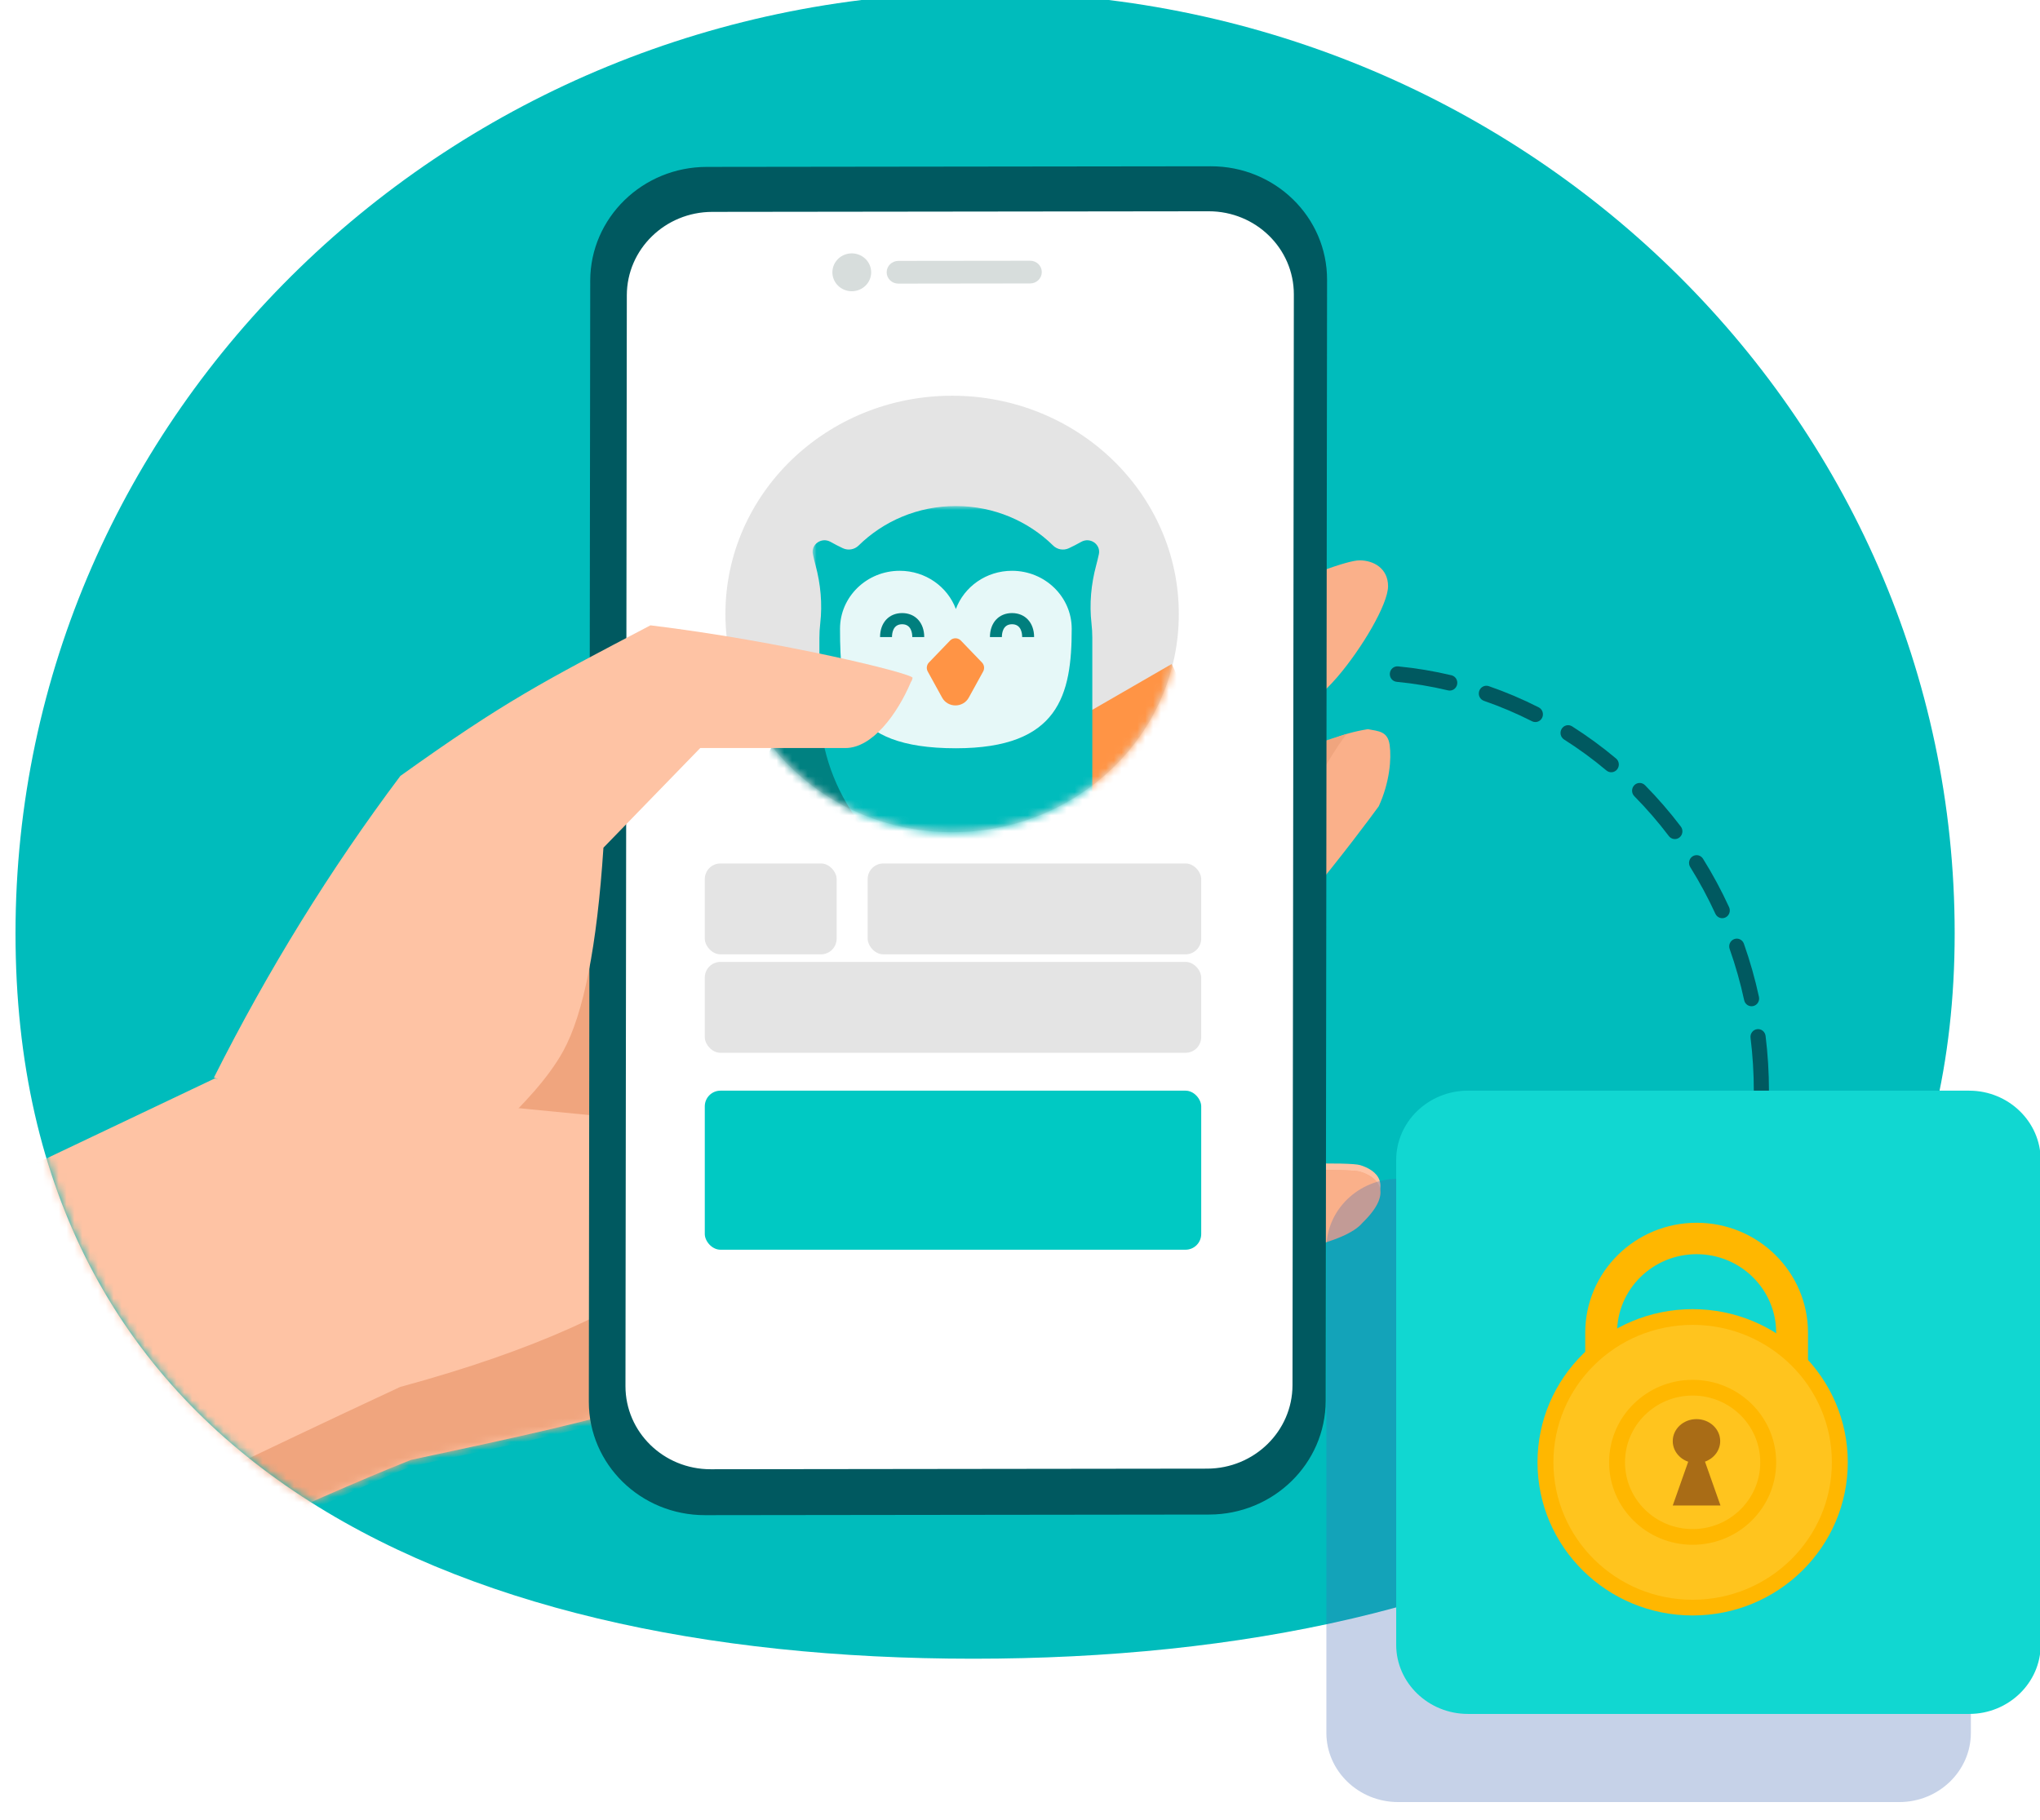 <svg xmlns="http://www.w3.org/2000/svg" xmlns:xlink="http://www.w3.org/1999/xlink" width="260" height="232" viewBox="0 0 260 232">
    <defs>
        <path id="pfgfzapp3a" d="M122.068 212.428c68.248 0 125.08-26.225 125.08-92.474S191.822 0 123.574 0C55.326 0 0 53.705 0 119.954c0 66.25 53.82 92.474 122.068 92.474z"/>
        <path id="9w1xv2jrbc" d="M21.225 87.134c5.362 0 60.078-27.824 86.51-38.343 28.208-6.02 36.853-7.966 59.199-19.64 37.17-5.275 58.422-7.002 62.08-11.43 4.204-4.087 1.697-5.901-.295-6.507-1.328-.403-10.603-.238-27.824.496L82.72.169 0 39.496c5.673 15.332 10.036 26.942 13.087 34.83 4.577 11.832 6.481 12.808 8.138 12.808z"/>
        <path id="mmgvapldvg" d="M0 0L40.958 0 40.958 51.671 0 51.671z"/>
        <ellipse id="7n1rgnkbie" cx="28.893" cy="27.823" rx="28.893" ry="27.823"/>
        <filter id="8apt37b7yi" width="132.9%" height="125.4%" x="-16.4%" y="-12.7%" filterUnits="objectBoundingBox">
            <feOffset dx="-3" dy="3" in="SourceAlpha" result="shadowOffsetOuter1"/>
            <feColorMatrix in="shadowOffsetOuter1" result="shadowMatrixOuter1" values="0 0 0 0 0 0 0 0 0 0 0 0 0 0 0 0 0 0 0.202 0"/>
            <feMerge>
                <feMergeNode in="shadowMatrixOuter1"/>
                <feMergeNode in="SourceGraphic"/>
            </feMerge>
        </filter>
    </defs>
    <g fill="none" fill-rule="evenodd">
        <g>
            <g>
                <path d="M15.973 213.862c21.958 6.854 39.55-10.886 57.174-10.886 38.53 0 21.958 39.132 74.574 55.663 8.17 2.566 66.847 16.488 115.362-4.522 64.415-27.896 116.882-75.316 125.348-86.46 21.378-28.145 72.977-111.44 14.914-111.44-42.258 0-12.014-14.919-45.987-18.144-33.973-3.226-40.177-16.377-78.819-33.2C253.928-5.843 158.03-.062 95.52 34.04c-35.691 19.47-43.44 59.061-63.802 82.653-35.52 41.153-41.842 89.021-15.744 97.168z" transform="translate(-89 -247) translate(-249.099 73.196)"/>
                <g transform="translate(-89 -247) translate(-249.099 73.196) translate(340.076 172.839)">
                    <mask id="z5k03rxbcb" fill="#fff">
                        <use xlink:href="#pfgfzapp3a"/>
                    </mask>
                    <use fill="#00BCBC" xlink:href="#pfgfzapp3a"/>
                    <g mask="url(#z5k03rxbcb)">
                        <g>
                            <g>
                                <path fill="#F0A57E" d="M139.592 83.174l18.426 5.83-9.213 45.46c-28.3 1.82-42.45 1.82-42.45 0s4.984-15.928 14.95-42.324l18.287-8.966z" transform="translate(-57.338 17.733)"/>
                                <path fill="#FFDBC8" d="M157.693 66.803v3.035c1.718.715 4.239.846 6.445.969 1.47.081 3.802-.242 6.995-.969l-13.44-3.035z" transform="translate(-57.338 17.733)"/>
                                <g transform="translate(-57.338 17.733) translate(0 120.556)">
                                    <mask id="e2zquvbz4d" fill="#fff">
                                        <use xlink:href="#9w1xv2jrbc"/>
                                    </mask>
                                    <use fill="#FEC3A4" xlink:href="#9w1xv2jrbc"/>
                                    <path fill="#F0A57E" d="M21.225 87.973s14.637-4.876 31.746-12.614c18.845-8.524 40.91-20.216 54.765-25.73 28.207-6.02 36.852-7.966 59.198-19.639 37.17-5.275 58.422-7.003 62.08-11.43 4.204-4.088 1.697-5.902-.295-6.507-1.328-.404-10.603-.239-27.824.495-9.877-.33-24.431-1.751-43.661-4.264-8.197 10.275-15.861 21.706-50.878 31.21-39.234 18.274-46.637 23.232-88.319 39.939-6.073 3.458 3.188 8.54 3.188 8.54z" mask="url(#e2zquvbz4d)"/>
                                </g>
                                <path fill="#FAB08A" d="M204.953 145.352c13.794-1.987 21.926-3.652 24.062-6.237 4.203-4.087 1.696-5.901-.296-6.507-1.134-.344-8.067-.274-20.797.211-2.174.083-5.39 8.881-2.969 12.533zM209.304 110.144c6.283-3.253 19.814-21.411 21.778-24.119 1.393-3.024 1.639-6.066 1.393-7.819-.246-1.752-1.393-1.752-2.774-2.015-3.558.563-6.495 1.867-8.811 3.91-9.548 18.968-13.41 28.983-11.586 30.043z" transform="translate(-57.338 17.733)"/>
                                <path fill="#F0A57E" d="M209.304 110.144c2.997-1.552 7.644-6.496 11.898-11.537-4.372-6.746 3.672-19.052 5.79-21.809-1.58.469-5.859 1.885-12.84 4.25-5.055 18.337-6.672 28.036-4.848 29.096z" transform="translate(-57.338 17.733)"/>
                                <path fill="#FAB08A" d="M214.969 78.202c0 .91 7.447-4.714 10.802-8.617 3.183-3.703 6.5-9.338 6.5-11.617 0-2.28-1.85-3.3-3.63-3.3-1.555 0-6.766 1.91-15.634 5.726-.76 11.872-.106 17.808 1.962 17.808z" transform="translate(-57.338 17.733)"/>
                                <path fill="#F0A57E" d="M214.969 78.202c0 .691 4.289-2.381 7.823-5.609-.67-7.106.264-14.953.264-16.248-1.054.226-4.404 1.576-10.049 4.05-.405 6.19-.508 10.198-.306 12.026.532 4.835 2.268 5.88 2.268 5.781z" transform="translate(-57.338 17.733)"/>
                                <path fill="#FAB08A" d="M199.502 28.363c3.754-3.044 6.547-4.566 8.38-4.566 2.747 0 4.53.807 5.875 2.953.897 1.43.715 3.669-.547 6.714l-13.708-5.101z" transform="translate(-57.338 17.733)"/>
                                <path fill="#F0A57E" d="M199.502 28.363c1.559-1.212 2.677-2.04 3.355-2.486 3.065 1.09 8.212 2.972 11.296 4.612-.116.591-.43 1.583-.943 2.975l-13.708-5.101z" transform="translate(-57.338 17.733)"/>
                                <g>
                                    <g>
                                        <g>
                                            <g>
                                                <g transform="translate(-57.338 17.733) translate(122.011) rotate(-3 101.755 2.665)">
                                                    <path fill="#005960" d="M23.432.407l64.17 3.284c8.18.419 14.462 7.234 14.033 15.222l-7.657 142.71c-.429 7.988-7.406 14.125-15.585 13.706l-64.17-3.285C6.044 171.626-.24 164.81.19 156.822l7.657-142.71C8.276 6.124 15.254-.012 23.432.407z"/>
                                                    <path fill="#FFF" d="M23.835 6.17l63.183 3.235c5.998.307 10.605 5.304 10.291 11.162l-7.45 138.853c-.315 5.858-5.432 10.358-11.43 10.051l-63.182-3.234c-5.998-.307-10.605-5.305-10.29-11.163l7.45-138.853c.314-5.858 5.43-10.358 11.428-10.05z"/>
                                                    <ellipse cx="41.192" cy="14.794" fill="#D7DDDC" rx="2.471" ry="2.414" transform="rotate(3 41.192 14.794)"/>
                                                    <path fill="#D7DDDC" d="M47.193 13.65l16.783.86c.818.042 1.446.723 1.403 1.522-.043.799-.74 1.413-1.559 1.37l-16.783-.858c-.817-.042-1.446-.724-1.403-1.522.043-.8.74-1.413 1.559-1.371z"/>
                                                </g>
                                            </g>
                                            <g>
                                                <g>
                                                    <g>
                                                        <g>
                                                            <g transform="translate(-57.338 17.733) translate(122.011) translate(23.176 33.443) translate(1.977) translate(.653) translate(0 .238)">
                                                                <mask id="9dwsy41h2f" fill="#fff">
                                                                    <use xlink:href="#7n1rgnkbie"/>
                                                                </mask>
                                                                <use fill="#E4E4E4" xlink:href="#7n1rgnkbie"/>
                                                                <g mask="url(#9dwsy41h2f)">
                                                                    <g>
                                                                        <path fill="#008181" d="M74.778 43.11C74.2 62.12 58.294 77.355 38.758 77.355c-19.538 0-35.444-15.235-36.021-34.243z" transform="translate(-13.833 14.064) rotate(45 38.757 60.232)"/>
                                                                        <g>
                                                                            <path fill="#FF9445" d="M51.747 27.212c-.25 8.484-7.401 15.287-16.186 15.287-8.786 0-15.937-6.803-16.186-15.287z" transform="translate(-13.833 14.064) translate(24.946) rotate(-30 35.56 34.855)"/>
                                                                            <g>
                                                                                <g transform="translate(-13.833 14.064) translate(24.946)">
                                                                                    <mask id="mn74g7uhwh" fill="#fff">
                                                                                        <use xlink:href="#mmgvapldvg"/>
                                                                                    </mask>
                                                                                    <path fill="#00BCBC" d="M35.647 48.92V16.808c0-.62-.036-1.233-.104-1.836-.283-2.49-.054-5.002.6-7.426.121-.451.233-.92.339-1.405.271-1.248-1.105-2.217-2.247-1.576-.511.287-1.044.565-1.576.813-.677.316-1.48.177-2.006-.342C27.496 1.931 23.106 0 18.256 0c-4.85 0-9.238 1.93-12.395 5.036-.527.518-1.33.657-2.007.342-.531-.248-1.062-.526-1.573-.812-1.141-.64-2.517.327-2.246 1.576.105.482.215.947.336 1.395.653 2.424.884 4.935.6 7.425-.07.606-.106 1.222-.106 1.847v8.321c0 10.577 6.55 19.698 15.933 23.79H4.324h36.634-5.311z" mask="url(#mn74g7uhwh)"/>
                                                                                </g>
                                                                                <path fill="#FFF" d="M25.412 8.255c-3.292 0-6.095 2.03-7.155 4.872-1.061-2.842-3.864-4.872-7.155-4.872-4.203 0-7.61 3.31-7.61 7.391 0 8.414.836 15.234 14.765 15.234 13.155 0 14.764-6.82 14.764-15.234 0-4.081-3.407-7.39-7.61-7.39" opacity=".901" transform="translate(-13.833 14.064) translate(24.946)"/>
                                                                            </g>
                                                                        </g>
                                                                    </g>
                                                                </g>
                                                            </g>
                                                            <path fill="#FF9445" d="M31.015 38.727l1.833-3.332c.205-.372.144-.84-.147-1.142l-2.697-2.803c-.373-.387-1.001-.387-1.373 0l-2.698 2.803c-.29.302-.351.77-.147 1.142l1.833 3.332c.728 1.324 2.668 1.324 3.396 0" transform="translate(-57.338 17.733) translate(122.011) translate(23.176 33.443) translate(1.977) translate(.653)"/>
                                                        </g>
                                                        <g fill="#007F7E">
                                                            <path d="M19.634 3.06h-1.522c0-.492-.125-1.637-1.293-1.637-1.167 0-1.293 1.145-1.293 1.638h-1.521C14.005 1.23 15.136 0 16.819 0c1.684 0 2.815 1.23 2.815 3.06M5.629 3.06H4.108c0-.492-.126-1.637-1.294-1.637-1.167 0-1.293 1.145-1.293 1.638H0C0 1.23 1.131 0 2.814 0 4.498 0 5.63 1.23 5.63 3.06" transform="translate(-57.338 17.733) translate(122.011) translate(23.176 33.443) translate(1.977) translate(.653) translate(19.708 27.948)"/>
                                                        </g>
                                                    </g>
                                                </g>
                                                <g transform="translate(-57.338 17.733) translate(122.011) translate(23.176 33.443) translate(0 59.866)">
                                                    <rect width="42.51" height="11.587" x="20.76" fill="#E4E4E4" rx="2"/>
                                                    <rect width="16.806" height="11.587" fill="#E4E4E4" rx="2"/>
                                                    <rect width="63.27" height="20.277" y="28.967" fill="#00C9C3" rx="2"/>
                                                    <rect width="63.27" height="11.587" y="12.553" fill="#E4E4E4" rx="2"/>
                                                </g>
                                            </g>
                                        </g>
                                    </g>
                                </g>
                            </g>
                            <path fill="#FEC3A4" d="M113.573 132.34c0-1.065 9.687-8.028 13.577-15.123 2.593-4.73 4.3-13.368 5.12-25.915l12.336-12.706h18.503c3.417 0 6.595-4.283 8.341-8.4.077-.181.077 0 .222-.541.145-.541-16.77-4.68-33.41-6.702-13.677 7.18-18.509 9.631-31.875 19.2-8.944 11.918-16.864 24.737-23.76 38.454 20.63 8.533 30.946 12.444 30.946 11.734z" transform="translate(-57.338 17.733)"/>
                        </g>
                    </g>
                    <path fill="#005960" fill-rule="nonzero" d="M225.894 89.316c.546 0 .988.432.988.966 0 .533-.442.965-.988.965-2.282 0-4.546.14-6.782.417-.542.067-1.037-.308-1.105-.837-.069-.529.314-1.012.856-1.079 2.319-.287 4.665-.432 7.03-.432zm-12.01 1.277c.533-.116 1.06.213 1.179.734.118.52-.219 1.036-.752 1.151-2.219.48-4.397 1.097-6.523 1.847-.513.182-1.08-.078-1.265-.58-.186-.501.08-1.055.594-1.236 2.205-.778 4.465-1.419 6.767-1.916zm-11.434 3.806c.494-.227 1.083-.02 1.315.463.232.483.02 1.058-.474 1.284-2.054.943-4.04 2.013-5.948 3.203-.46.288-1.072.156-1.366-.293-.294-.45-.159-1.047.301-1.334 1.98-1.235 4.04-2.345 6.172-3.323zm-10.273 6.15c.431-.327 1.052-.251 1.387.17.335.42.257 1.028-.174 1.355-1.792 1.36-3.49 2.83-5.083 4.402-.384.379-1.01.382-1.398.007-.388-.376-.39-.987-.007-1.366 1.653-1.63 3.415-3.157 5.275-4.568zm-8.677 8.256c.346-.413.969-.473 1.391-.135.423.338.485.946.139 1.359-1.438 1.714-2.757 3.517-3.949 5.396-.287.453-.896.593-1.36.312-.465-.28-.608-.876-.32-1.329 1.237-1.951 2.607-3.823 4.1-5.603zm-6.52 9.856c.242-.478.835-.673 1.324-.437.49.237.69.817.447 1.294-1.006 1.983-1.876 4.028-2.601 6.124-.175.505-.736.776-1.253.605-.517-.17-.795-.718-.62-1.224.754-2.178 1.657-4.303 2.703-6.362zm-4.091 11.124c.124-.52.655-.842 1.187-.721.532.12.862.64.738 1.16-.512 2.146-.877 4.33-1.09 6.542-.052.531-.534.921-1.077.87-.544-.05-.943-.52-.892-1.051.222-2.298.602-4.569 1.134-6.8z" mask="url(#z5k03rxbcb)" transform="rotate(90 199.316 113.479)"/>
                    <g>
                        <path fill="#4267B2" fill-opacity=".3" d="M0 20.077v61.802c0 4.85 4.102 8.813 9.14 8.813h63.889c5.015 0 9.11-3.962 9.11-8.813V20.077c0-4.873-4.095-8.84-9.11-8.84H9.139C4.102 11.236 0 15.203 0 20.076zM54.779 37.73c0 7.5-5.95 13.233-13.71 13.233-7.752 0-13.68-5.734-13.68-13.233 0-7.506 5.928-13.261 13.68-13.261 7.76 0 13.71 5.755 13.71 13.26zM13.68 73.038c0-8.813 18.28-13.686 27.39-13.686 9.14 0 27.39 4.873 27.39 13.686v4.42H13.68v-4.42z" transform="translate(167.072 140.01)"/>
                        <path fill="#11D7D1" d="M8.897 8.84v61.803c0 4.85 4.102 8.813 9.14 8.813h63.89c5.014 0 9.11-3.962 9.11-8.813V8.84c0-4.873-4.096-8.841-9.11-8.841h-63.89c-5.038 0-9.14 3.968-9.14 8.84z" transform="translate(167.072 140.01)"/>
                        <g filter="url(#8apt37b7yi)" transform="translate(167.072 140.01) translate(29.907 13.84)">
                            <path fill="#FFB700" fill-rule="nonzero" d="M20.279 4.005c-5.6 0-10.14 4.483-10.14 10.013v13.016c0 5.53 4.54 10.013 10.14 10.013 5.6 0 10.14-4.483 10.14-10.013V14.018c0-5.53-4.54-10.013-10.14-10.013zm0-4.005c7.84 0 14.195 6.276 14.195 14.018v13.016c0 7.742-6.355 14.018-14.195 14.018S6.084 34.776 6.084 27.034V14.018C6.084 6.276 12.439 0 20.279 0z"/>
                            <g transform="translate(0 11.014)">
                                <ellipse cx="19.772" cy="19.525" fill="#FFC41E" rx="18.758" ry="18.523"/>
                                <path fill="#FFB700" fill-rule="nonzero" d="M19.772 39.05C8.852 39.05 0 30.307 0 19.524 0 8.74 8.852 0 19.772 0c10.92 0 19.772 8.741 19.772 19.525 0 10.783-8.852 19.524-19.772 19.524zm0-2.003c9.8 0 17.744-7.845 17.744-17.522 0-9.678-7.944-17.522-17.744-17.522S2.028 9.847 2.028 19.525c0 9.677 7.944 17.522 17.744 17.522z"/>
                                <path fill="#FFB700" fill-rule="nonzero" d="M19.772 30.038c-5.88 0-10.647-4.707-10.647-10.513 0-5.807 4.767-10.514 10.647-10.514s10.646 4.707 10.646 10.514c0 5.806-4.766 10.513-10.646 10.513zm0-2.003c4.76 0 8.618-3.81 8.618-8.51 0-4.7-3.858-8.511-8.618-8.511s-8.619 3.81-8.619 8.51c0 4.701 3.859 8.511 8.619 8.511z"/>
                                <path fill="#A96C16" fill-rule="nonzero" d="M20.26 14.018c1.67 0 3.024 1.255 3.024 2.803 0 1.194-.804 2.213-1.938 2.618l1.975 5.593h-6.084l1.97-5.582c-1.15-.397-1.97-1.424-1.97-2.629 0-1.548 1.354-2.803 3.024-2.803z"/>
                            </g>
                        </g>
                    </g>
                </g>
            </g>
        </g>
    </g>
</svg>
